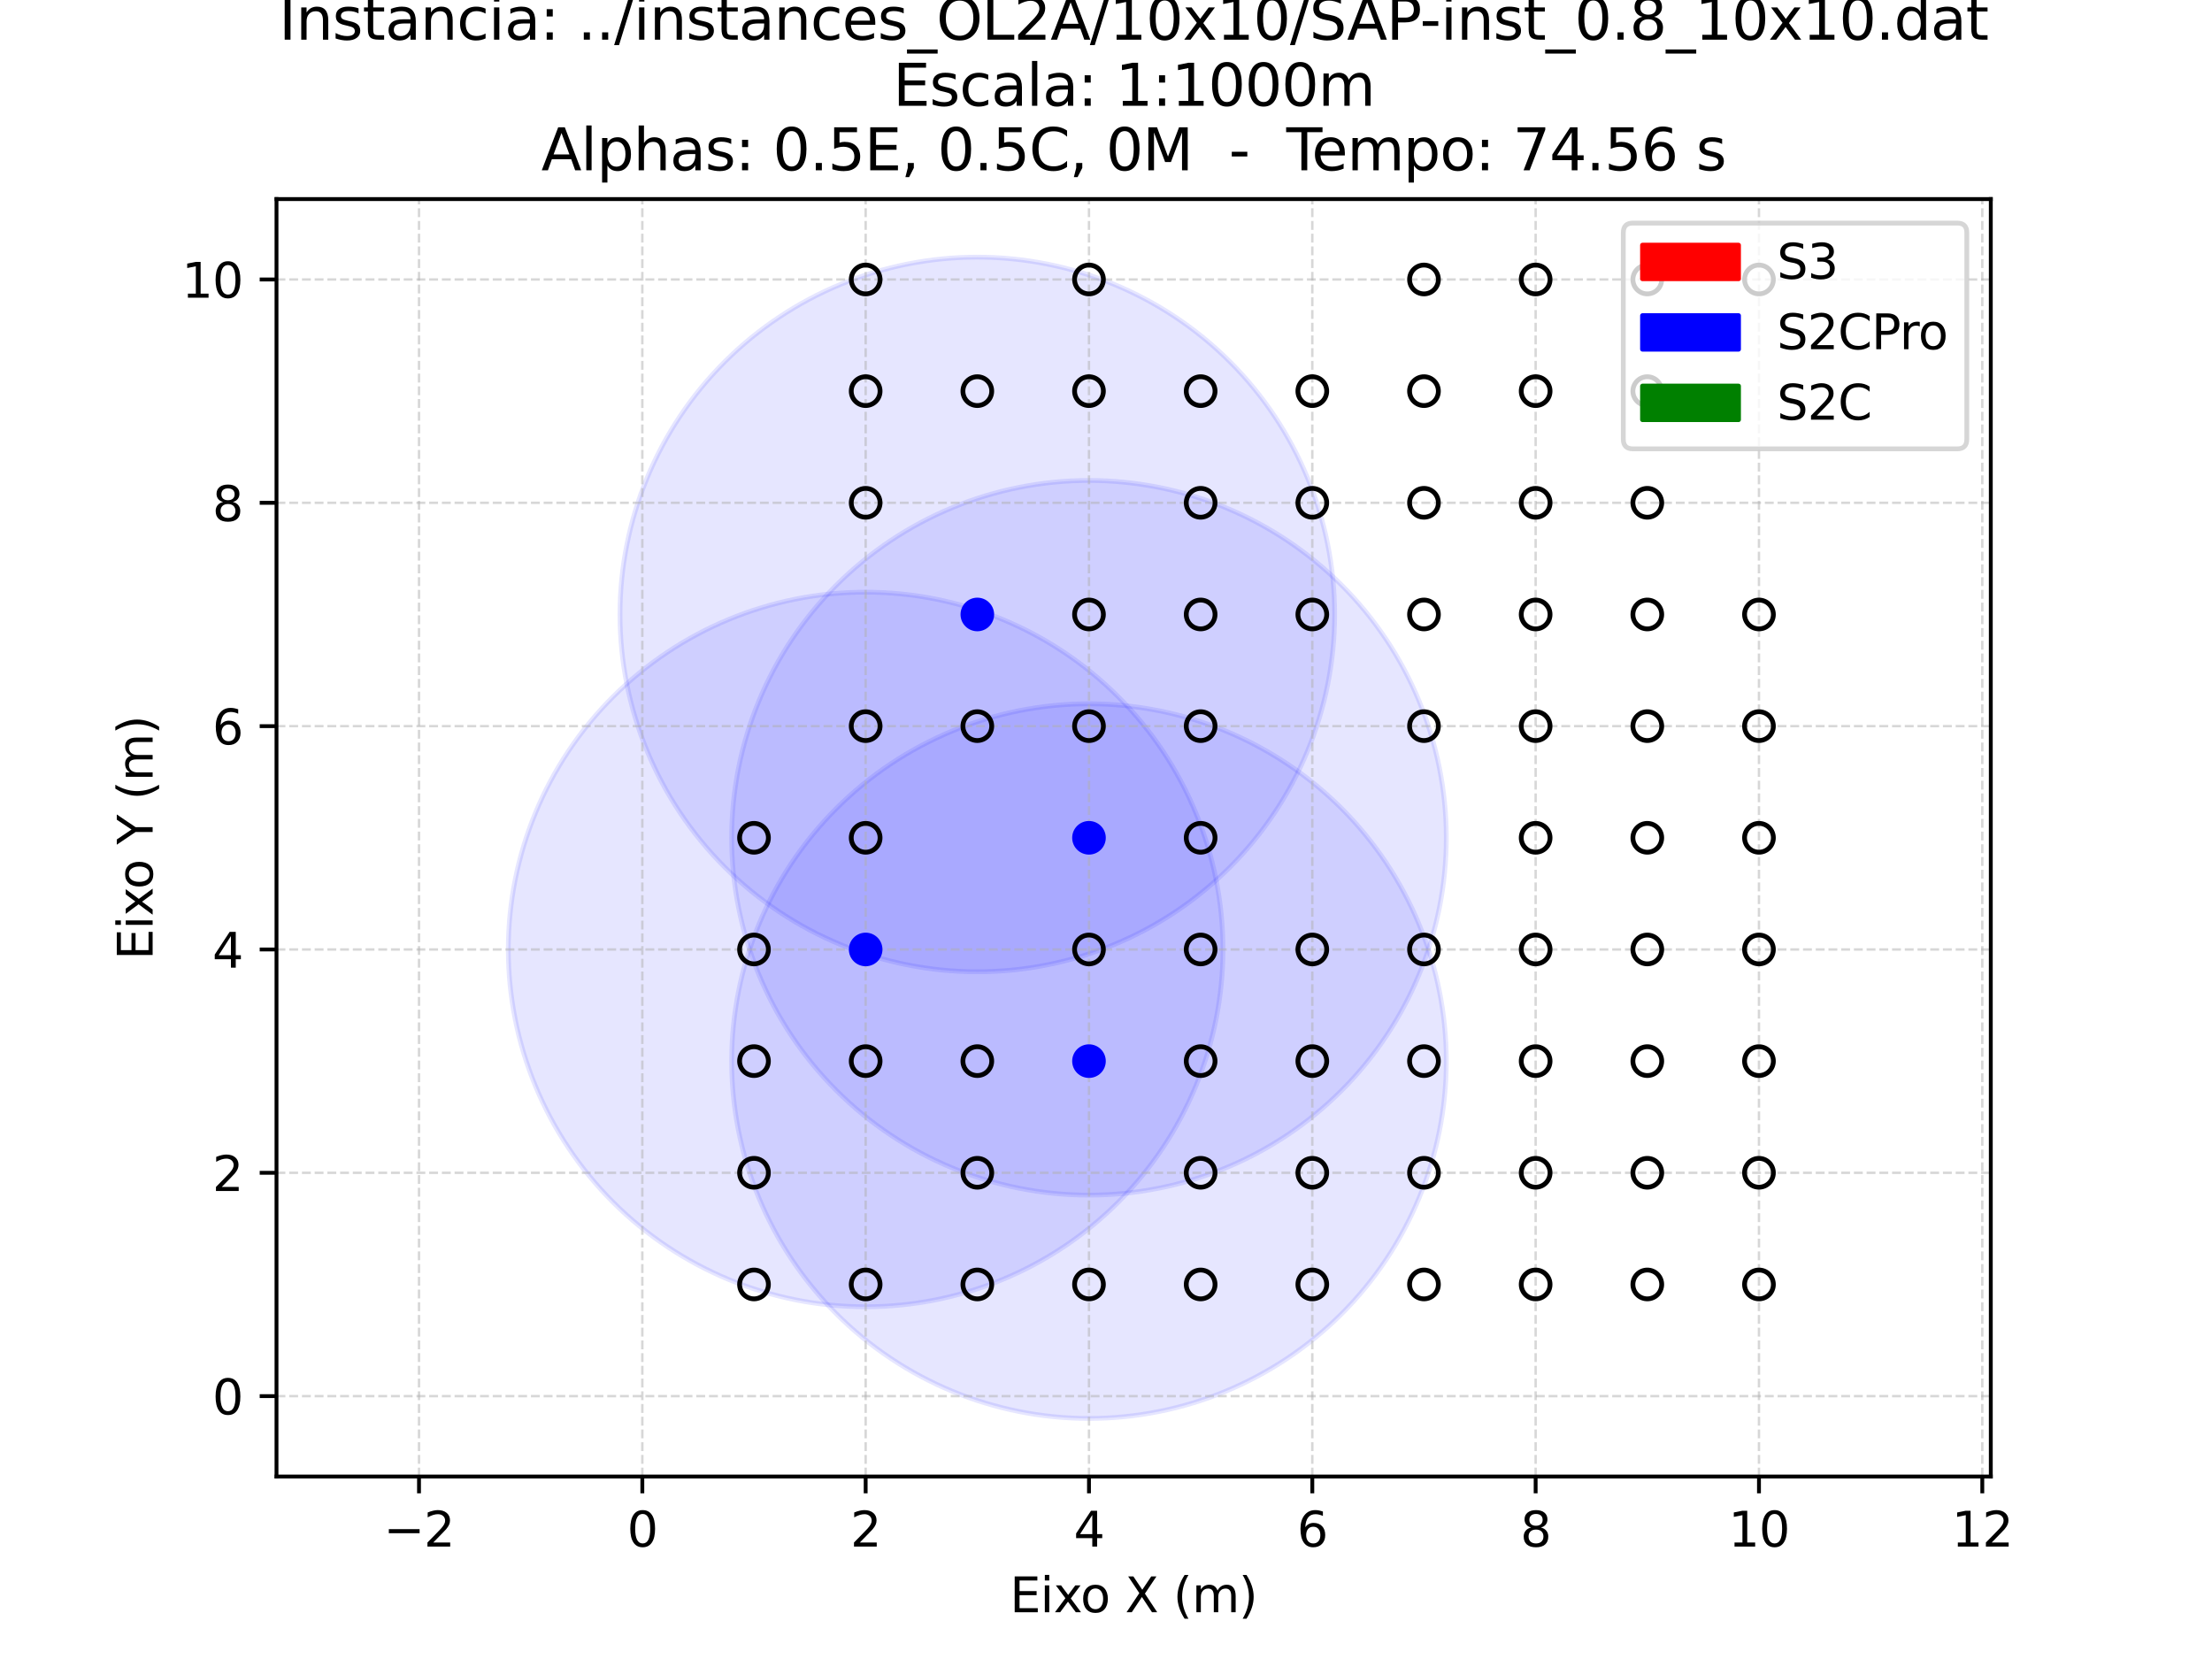 <?xml version="1.0" encoding="utf-8" standalone="no"?>
<!DOCTYPE svg PUBLIC "-//W3C//DTD SVG 1.1//EN"
  "http://www.w3.org/Graphics/SVG/1.1/DTD/svg11.dtd">
<svg xmlns:xlink="http://www.w3.org/1999/xlink" width="460.8pt" height="345.6pt" viewBox="0 0 460.8 345.6" xmlns="http://www.w3.org/2000/svg" version="1.1">
 <defs>
  <style type="text/css">*{stroke-linejoin: round; stroke-linecap: butt}</style>
 </defs>
 <g id="figure_1">
  <g id="patch_1">
   <path d="M 0 345.6 
L 460.8 345.6 
L 460.8 0 
L 0 0 
z
" style="fill: #ffffff"/>
  </g>
  <g id="axes_1">
   <g id="patch_2">
    <path d="M 57.6 307.584 
L 414.72 307.584 
L 414.72 41.472 
L 57.6 41.472 
z
" style="fill: #ffffff"/>
   </g>
   <g id="patch_3">
    <path d="M 180.332 272.226 
C 200.073 272.226 219.008 264.383 232.967 250.424 
C 246.926 236.465 254.769 217.53 254.769 197.79 
C 254.769 178.049 246.926 159.114 232.967 145.155 
C 219.008 131.196 200.073 123.353 180.332 123.353 
C 160.591 123.353 141.656 131.196 127.697 145.155 
C 113.739 159.114 105.895 178.049 105.895 197.79 
C 105.895 217.53 113.739 236.465 127.697 250.424 
C 141.656 264.383 160.591 272.226 180.332 272.226 
z
" clip-path="url(#pac3b911c10)" style="fill: #0000ff; opacity: 0.1; stroke: #0000ff; stroke-linejoin: miter"/>
   </g>
   <g id="patch_4">
    <path d="M 203.594 202.442 
C 223.335 202.442 242.27 194.599 256.229 180.64 
C 270.188 166.681 278.031 147.746 278.031 128.005 
C 278.031 108.264 270.188 89.329 256.229 75.37 
C 242.27 61.411 223.335 53.568 203.594 53.568 
C 183.853 53.568 164.918 61.411 150.959 75.37 
C 137 89.329 129.157 108.264 129.157 128.005 
C 129.157 147.746 137 166.681 150.959 180.64 
C 164.918 194.599 183.853 202.442 203.594 202.442 
z
" clip-path="url(#pac3b911c10)" style="fill: #0000ff; opacity: 0.1; stroke: #0000ff; stroke-linejoin: miter"/>
   </g>
   <g id="patch_5">
    <path d="M 226.855 295.488 
C 246.596 295.488 265.531 287.645 279.49 273.686 
C 293.449 259.727 301.292 240.792 301.292 221.051 
C 301.292 201.31 293.449 182.375 279.49 168.416 
C 265.531 154.457 246.596 146.614 226.855 146.614 
C 207.114 146.614 188.179 154.457 174.221 168.416 
C 160.262 182.375 152.418 201.31 152.418 221.051 
C 152.418 240.792 160.262 259.727 174.221 273.686 
C 188.179 287.645 207.114 295.488 226.855 295.488 
z
" clip-path="url(#pac3b911c10)" style="fill: #0000ff; opacity: 0.1; stroke: #0000ff; stroke-linejoin: miter"/>
   </g>
   <g id="patch_6">
    <path d="M 226.855 248.965 
C 246.596 248.965 265.531 241.122 279.49 227.163 
C 293.449 213.204 301.292 194.269 301.292 174.528 
C 301.292 154.787 293.449 135.852 279.49 121.893 
C 265.531 107.934 246.596 100.091 226.855 100.091 
C 207.114 100.091 188.179 107.934 174.221 121.893 
C 160.262 135.852 152.418 154.787 152.418 174.528 
C 152.418 194.269 160.262 213.204 174.221 227.163 
C 188.179 241.122 207.114 248.965 226.855 248.965 
z
" clip-path="url(#pac3b911c10)" style="fill: #0000ff; opacity: 0.1; stroke: #0000ff; stroke-linejoin: miter"/>
   </g>
   <g id="matplotlib.axis_1">
    <g id="xtick_1">
     <g id="line2d_1">
      <path d="M 87.286 307.584 
L 87.286 41.472 
" clip-path="url(#pac3b911c10)" style="fill: none; stroke-dasharray: 1.85,0.8; stroke-dashoffset: 0; stroke: #b0b0b0; stroke-opacity: 0.5; stroke-width: 0.5"/>
     </g>
     <g id="line2d_2">
      <defs>
       <path id="mfe8d4bd93b" d="M 0 0 
L 0 3.5 
" style="stroke: #000000; stroke-width: 0.8"/>
      </defs>
      <g>
       <use xlink:href="#mfe8d4bd93b" x="87.286" y="307.584" style="stroke: #000000; stroke-width: 0.8"/>
      </g>
     </g>
     <g id="text_1">
      <!-- −2 -->
      <g transform="translate(79.915 322.182)scale(0.1 -0.1)">
       <defs>
        <path id="DejaVuSans-2212" d="M 678 2272 
L 4684 2272 
L 4684 1741 
L 678 1741 
L 678 2272 
z
" transform="scale(0.016)"/>
        <path id="DejaVuSans-32" d="M 1228 531 
L 3431 531 
L 3431 0 
L 469 0 
L 469 531 
Q 828 903 1448 1529 
Q 2069 2156 2228 2338 
Q 2531 2678 2651 2914 
Q 2772 3150 2772 3378 
Q 2772 3750 2511 3984 
Q 2250 4219 1831 4219 
Q 1534 4219 1204 4116 
Q 875 4013 500 3803 
L 500 4441 
Q 881 4594 1212 4672 
Q 1544 4750 1819 4750 
Q 2544 4750 2975 4387 
Q 3406 4025 3406 3419 
Q 3406 3131 3298 2873 
Q 3191 2616 2906 2266 
Q 2828 2175 2409 1742 
Q 1991 1309 1228 531 
z
" transform="scale(0.016)"/>
       </defs>
       <use xlink:href="#DejaVuSans-2212"/>
       <use xlink:href="#DejaVuSans-32" x="83.789"/>
      </g>
     </g>
    </g>
    <g id="xtick_2">
     <g id="line2d_3">
      <path d="M 133.809 307.584 
L 133.809 41.472 
" clip-path="url(#pac3b911c10)" style="fill: none; stroke-dasharray: 1.85,0.8; stroke-dashoffset: 0; stroke: #b0b0b0; stroke-opacity: 0.5; stroke-width: 0.5"/>
     </g>
     <g id="line2d_4">
      <g>
       <use xlink:href="#mfe8d4bd93b" x="133.809" y="307.584" style="stroke: #000000; stroke-width: 0.8"/>
      </g>
     </g>
     <g id="text_2">
      <!-- 0 -->
      <g transform="translate(130.628 322.182)scale(0.1 -0.1)">
       <defs>
        <path id="DejaVuSans-30" d="M 2034 4250 
Q 1547 4250 1301 3770 
Q 1056 3291 1056 2328 
Q 1056 1369 1301 889 
Q 1547 409 2034 409 
Q 2525 409 2770 889 
Q 3016 1369 3016 2328 
Q 3016 3291 2770 3770 
Q 2525 4250 2034 4250 
z
M 2034 4750 
Q 2819 4750 3233 4129 
Q 3647 3509 3647 2328 
Q 3647 1150 3233 529 
Q 2819 -91 2034 -91 
Q 1250 -91 836 529 
Q 422 1150 422 2328 
Q 422 3509 836 4129 
Q 1250 4750 2034 4750 
z
" transform="scale(0.016)"/>
       </defs>
       <use xlink:href="#DejaVuSans-30"/>
      </g>
     </g>
    </g>
    <g id="xtick_3">
     <g id="line2d_5">
      <path d="M 180.332 307.584 
L 180.332 41.472 
" clip-path="url(#pac3b911c10)" style="fill: none; stroke-dasharray: 1.85,0.8; stroke-dashoffset: 0; stroke: #b0b0b0; stroke-opacity: 0.5; stroke-width: 0.5"/>
     </g>
     <g id="line2d_6">
      <g>
       <use xlink:href="#mfe8d4bd93b" x="180.332" y="307.584" style="stroke: #000000; stroke-width: 0.8"/>
      </g>
     </g>
     <g id="text_3">
      <!-- 2 -->
      <g transform="translate(177.151 322.182)scale(0.1 -0.1)">
       <use xlink:href="#DejaVuSans-32"/>
      </g>
     </g>
    </g>
    <g id="xtick_4">
     <g id="line2d_7">
      <path d="M 226.855 307.584 
L 226.855 41.472 
" clip-path="url(#pac3b911c10)" style="fill: none; stroke-dasharray: 1.85,0.8; stroke-dashoffset: 0; stroke: #b0b0b0; stroke-opacity: 0.5; stroke-width: 0.5"/>
     </g>
     <g id="line2d_8">
      <g>
       <use xlink:href="#mfe8d4bd93b" x="226.855" y="307.584" style="stroke: #000000; stroke-width: 0.8"/>
      </g>
     </g>
     <g id="text_4">
      <!-- 4 -->
      <g transform="translate(223.674 322.182)scale(0.1 -0.1)">
       <defs>
        <path id="DejaVuSans-34" d="M 2419 4116 
L 825 1625 
L 2419 1625 
L 2419 4116 
z
M 2253 4666 
L 3047 4666 
L 3047 1625 
L 3713 1625 
L 3713 1100 
L 3047 1100 
L 3047 0 
L 2419 0 
L 2419 1100 
L 313 1100 
L 313 1709 
L 2253 4666 
z
" transform="scale(0.016)"/>
       </defs>
       <use xlink:href="#DejaVuSans-34"/>
      </g>
     </g>
    </g>
    <g id="xtick_5">
     <g id="line2d_9">
      <path d="M 273.378 307.584 
L 273.378 41.472 
" clip-path="url(#pac3b911c10)" style="fill: none; stroke-dasharray: 1.85,0.8; stroke-dashoffset: 0; stroke: #b0b0b0; stroke-opacity: 0.5; stroke-width: 0.5"/>
     </g>
     <g id="line2d_10">
      <g>
       <use xlink:href="#mfe8d4bd93b" x="273.378" y="307.584" style="stroke: #000000; stroke-width: 0.8"/>
      </g>
     </g>
     <g id="text_5">
      <!-- 6 -->
      <g transform="translate(270.197 322.182)scale(0.1 -0.1)">
       <defs>
        <path id="DejaVuSans-36" d="M 2113 2584 
Q 1688 2584 1439 2293 
Q 1191 2003 1191 1497 
Q 1191 994 1439 701 
Q 1688 409 2113 409 
Q 2538 409 2786 701 
Q 3034 994 3034 1497 
Q 3034 2003 2786 2293 
Q 2538 2584 2113 2584 
z
M 3366 4563 
L 3366 3988 
Q 3128 4100 2886 4159 
Q 2644 4219 2406 4219 
Q 1781 4219 1451 3797 
Q 1122 3375 1075 2522 
Q 1259 2794 1537 2939 
Q 1816 3084 2150 3084 
Q 2853 3084 3261 2657 
Q 3669 2231 3669 1497 
Q 3669 778 3244 343 
Q 2819 -91 2113 -91 
Q 1303 -91 875 529 
Q 447 1150 447 2328 
Q 447 3434 972 4092 
Q 1497 4750 2381 4750 
Q 2619 4750 2861 4703 
Q 3103 4656 3366 4563 
z
" transform="scale(0.016)"/>
       </defs>
       <use xlink:href="#DejaVuSans-36"/>
      </g>
     </g>
    </g>
    <g id="xtick_6">
     <g id="line2d_11">
      <path d="M 319.902 307.584 
L 319.902 41.472 
" clip-path="url(#pac3b911c10)" style="fill: none; stroke-dasharray: 1.85,0.8; stroke-dashoffset: 0; stroke: #b0b0b0; stroke-opacity: 0.5; stroke-width: 0.5"/>
     </g>
     <g id="line2d_12">
      <g>
       <use xlink:href="#mfe8d4bd93b" x="319.902" y="307.584" style="stroke: #000000; stroke-width: 0.8"/>
      </g>
     </g>
     <g id="text_6">
      <!-- 8 -->
      <g transform="translate(316.72 322.182)scale(0.1 -0.1)">
       <defs>
        <path id="DejaVuSans-38" d="M 2034 2216 
Q 1584 2216 1326 1975 
Q 1069 1734 1069 1313 
Q 1069 891 1326 650 
Q 1584 409 2034 409 
Q 2484 409 2743 651 
Q 3003 894 3003 1313 
Q 3003 1734 2745 1975 
Q 2488 2216 2034 2216 
z
M 1403 2484 
Q 997 2584 770 2862 
Q 544 3141 544 3541 
Q 544 4100 942 4425 
Q 1341 4750 2034 4750 
Q 2731 4750 3128 4425 
Q 3525 4100 3525 3541 
Q 3525 3141 3298 2862 
Q 3072 2584 2669 2484 
Q 3125 2378 3379 2068 
Q 3634 1759 3634 1313 
Q 3634 634 3220 271 
Q 2806 -91 2034 -91 
Q 1263 -91 848 271 
Q 434 634 434 1313 
Q 434 1759 690 2068 
Q 947 2378 1403 2484 
z
M 1172 3481 
Q 1172 3119 1398 2916 
Q 1625 2713 2034 2713 
Q 2441 2713 2670 2916 
Q 2900 3119 2900 3481 
Q 2900 3844 2670 4047 
Q 2441 4250 2034 4250 
Q 1625 4250 1398 4047 
Q 1172 3844 1172 3481 
z
" transform="scale(0.016)"/>
       </defs>
       <use xlink:href="#DejaVuSans-38"/>
      </g>
     </g>
    </g>
    <g id="xtick_7">
     <g id="line2d_13">
      <path d="M 366.425 307.584 
L 366.425 41.472 
" clip-path="url(#pac3b911c10)" style="fill: none; stroke-dasharray: 1.85,0.8; stroke-dashoffset: 0; stroke: #b0b0b0; stroke-opacity: 0.5; stroke-width: 0.5"/>
     </g>
     <g id="line2d_14">
      <g>
       <use xlink:href="#mfe8d4bd93b" x="366.425" y="307.584" style="stroke: #000000; stroke-width: 0.8"/>
      </g>
     </g>
     <g id="text_7">
      <!-- 10 -->
      <g transform="translate(360.062 322.182)scale(0.1 -0.1)">
       <defs>
        <path id="DejaVuSans-31" d="M 794 531 
L 1825 531 
L 1825 4091 
L 703 3866 
L 703 4441 
L 1819 4666 
L 2450 4666 
L 2450 531 
L 3481 531 
L 3481 0 
L 794 0 
L 794 531 
z
" transform="scale(0.016)"/>
       </defs>
       <use xlink:href="#DejaVuSans-31"/>
       <use xlink:href="#DejaVuSans-30" x="63.623"/>
      </g>
     </g>
    </g>
    <g id="xtick_8">
     <g id="line2d_15">
      <path d="M 412.948 307.584 
L 412.948 41.472 
" clip-path="url(#pac3b911c10)" style="fill: none; stroke-dasharray: 1.85,0.8; stroke-dashoffset: 0; stroke: #b0b0b0; stroke-opacity: 0.5; stroke-width: 0.5"/>
     </g>
     <g id="line2d_16">
      <g>
       <use xlink:href="#mfe8d4bd93b" x="412.948" y="307.584" style="stroke: #000000; stroke-width: 0.8"/>
      </g>
     </g>
     <g id="text_8">
      <!-- 12 -->
      <g transform="translate(406.585 322.182)scale(0.1 -0.1)">
       <use xlink:href="#DejaVuSans-31"/>
       <use xlink:href="#DejaVuSans-32" x="63.623"/>
      </g>
     </g>
    </g>
    <g id="text_9">
     <!-- Eixo X (m) -->
     <g transform="translate(210.374 335.861)scale(0.1 -0.1)">
      <defs>
       <path id="DejaVuSans-45" d="M 628 4666 
L 3578 4666 
L 3578 4134 
L 1259 4134 
L 1259 2753 
L 3481 2753 
L 3481 2222 
L 1259 2222 
L 1259 531 
L 3634 531 
L 3634 0 
L 628 0 
L 628 4666 
z
" transform="scale(0.016)"/>
       <path id="DejaVuSans-69" d="M 603 3500 
L 1178 3500 
L 1178 0 
L 603 0 
L 603 3500 
z
M 603 4863 
L 1178 4863 
L 1178 4134 
L 603 4134 
L 603 4863 
z
" transform="scale(0.016)"/>
       <path id="DejaVuSans-78" d="M 3513 3500 
L 2247 1797 
L 3578 0 
L 2900 0 
L 1881 1375 
L 863 0 
L 184 0 
L 1544 1831 
L 300 3500 
L 978 3500 
L 1906 2253 
L 2834 3500 
L 3513 3500 
z
" transform="scale(0.016)"/>
       <path id="DejaVuSans-6f" d="M 1959 3097 
Q 1497 3097 1228 2736 
Q 959 2375 959 1747 
Q 959 1119 1226 758 
Q 1494 397 1959 397 
Q 2419 397 2687 759 
Q 2956 1122 2956 1747 
Q 2956 2369 2687 2733 
Q 2419 3097 1959 3097 
z
M 1959 3584 
Q 2709 3584 3137 3096 
Q 3566 2609 3566 1747 
Q 3566 888 3137 398 
Q 2709 -91 1959 -91 
Q 1206 -91 779 398 
Q 353 888 353 1747 
Q 353 2609 779 3096 
Q 1206 3584 1959 3584 
z
" transform="scale(0.016)"/>
       <path id="DejaVuSans-20" transform="scale(0.016)"/>
       <path id="DejaVuSans-58" d="M 403 4666 
L 1081 4666 
L 2241 2931 
L 3406 4666 
L 4084 4666 
L 2584 2425 
L 4184 0 
L 3506 0 
L 2194 1984 
L 872 0 
L 191 0 
L 1856 2491 
L 403 4666 
z
" transform="scale(0.016)"/>
       <path id="DejaVuSans-28" d="M 1984 4856 
Q 1566 4138 1362 3434 
Q 1159 2731 1159 2009 
Q 1159 1288 1364 580 
Q 1569 -128 1984 -844 
L 1484 -844 
Q 1016 -109 783 600 
Q 550 1309 550 2009 
Q 550 2706 781 3412 
Q 1013 4119 1484 4856 
L 1984 4856 
z
" transform="scale(0.016)"/>
       <path id="DejaVuSans-6d" d="M 3328 2828 
Q 3544 3216 3844 3400 
Q 4144 3584 4550 3584 
Q 5097 3584 5394 3201 
Q 5691 2819 5691 2113 
L 5691 0 
L 5113 0 
L 5113 2094 
Q 5113 2597 4934 2840 
Q 4756 3084 4391 3084 
Q 3944 3084 3684 2787 
Q 3425 2491 3425 1978 
L 3425 0 
L 2847 0 
L 2847 2094 
Q 2847 2600 2669 2842 
Q 2491 3084 2119 3084 
Q 1678 3084 1418 2786 
Q 1159 2488 1159 1978 
L 1159 0 
L 581 0 
L 581 3500 
L 1159 3500 
L 1159 2956 
Q 1356 3278 1631 3431 
Q 1906 3584 2284 3584 
Q 2666 3584 2933 3390 
Q 3200 3197 3328 2828 
z
" transform="scale(0.016)"/>
       <path id="DejaVuSans-29" d="M 513 4856 
L 1013 4856 
Q 1481 4119 1714 3412 
Q 1947 2706 1947 2009 
Q 1947 1309 1714 600 
Q 1481 -109 1013 -844 
L 513 -844 
Q 928 -128 1133 580 
Q 1338 1288 1338 2009 
Q 1338 2731 1133 3434 
Q 928 4138 513 4856 
z
" transform="scale(0.016)"/>
      </defs>
      <use xlink:href="#DejaVuSans-45"/>
      <use xlink:href="#DejaVuSans-69" x="63.184"/>
      <use xlink:href="#DejaVuSans-78" x="90.967"/>
      <use xlink:href="#DejaVuSans-6f" x="147.021"/>
      <use xlink:href="#DejaVuSans-20" x="208.203"/>
      <use xlink:href="#DejaVuSans-58" x="239.99"/>
      <use xlink:href="#DejaVuSans-20" x="308.496"/>
      <use xlink:href="#DejaVuSans-28" x="340.283"/>
      <use xlink:href="#DejaVuSans-6d" x="379.297"/>
      <use xlink:href="#DejaVuSans-29" x="476.709"/>
     </g>
    </g>
   </g>
   <g id="matplotlib.axis_2">
    <g id="ytick_1">
     <g id="line2d_17">
      <path d="M 57.6 290.836 
L 414.72 290.836 
" clip-path="url(#pac3b911c10)" style="fill: none; stroke-dasharray: 1.85,0.8; stroke-dashoffset: 0; stroke: #b0b0b0; stroke-opacity: 0.5; stroke-width: 0.5"/>
     </g>
     <g id="line2d_18">
      <defs>
       <path id="ma77b7f11f6" d="M 0 0 
L -3.5 0 
" style="stroke: #000000; stroke-width: 0.8"/>
      </defs>
      <g>
       <use xlink:href="#ma77b7f11f6" x="57.6" y="290.836" style="stroke: #000000; stroke-width: 0.8"/>
      </g>
     </g>
     <g id="text_10">
      <!-- 0 -->
      <g transform="translate(44.237 294.635)scale(0.1 -0.1)">
       <use xlink:href="#DejaVuSans-30"/>
      </g>
     </g>
    </g>
    <g id="ytick_2">
     <g id="line2d_19">
      <path d="M 57.6 244.313 
L 414.72 244.313 
" clip-path="url(#pac3b911c10)" style="fill: none; stroke-dasharray: 1.85,0.8; stroke-dashoffset: 0; stroke: #b0b0b0; stroke-opacity: 0.5; stroke-width: 0.5"/>
     </g>
     <g id="line2d_20">
      <g>
       <use xlink:href="#ma77b7f11f6" x="57.6" y="244.313" style="stroke: #000000; stroke-width: 0.8"/>
      </g>
     </g>
     <g id="text_11">
      <!-- 2 -->
      <g transform="translate(44.237 248.112)scale(0.1 -0.1)">
       <use xlink:href="#DejaVuSans-32"/>
      </g>
     </g>
    </g>
    <g id="ytick_3">
     <g id="line2d_21">
      <path d="M 57.6 197.79 
L 414.72 197.79 
" clip-path="url(#pac3b911c10)" style="fill: none; stroke-dasharray: 1.85,0.8; stroke-dashoffset: 0; stroke: #b0b0b0; stroke-opacity: 0.5; stroke-width: 0.5"/>
     </g>
     <g id="line2d_22">
      <g>
       <use xlink:href="#ma77b7f11f6" x="57.6" y="197.79" style="stroke: #000000; stroke-width: 0.8"/>
      </g>
     </g>
     <g id="text_12">
      <!-- 4 -->
      <g transform="translate(44.237 201.589)scale(0.1 -0.1)">
       <use xlink:href="#DejaVuSans-34"/>
      </g>
     </g>
    </g>
    <g id="ytick_4">
     <g id="line2d_23">
      <path d="M 57.6 151.266 
L 414.72 151.266 
" clip-path="url(#pac3b911c10)" style="fill: none; stroke-dasharray: 1.85,0.8; stroke-dashoffset: 0; stroke: #b0b0b0; stroke-opacity: 0.5; stroke-width: 0.5"/>
     </g>
     <g id="line2d_24">
      <g>
       <use xlink:href="#ma77b7f11f6" x="57.6" y="151.266" style="stroke: #000000; stroke-width: 0.8"/>
      </g>
     </g>
     <g id="text_13">
      <!-- 6 -->
      <g transform="translate(44.237 155.066)scale(0.1 -0.1)">
       <use xlink:href="#DejaVuSans-36"/>
      </g>
     </g>
    </g>
    <g id="ytick_5">
     <g id="line2d_25">
      <path d="M 57.6 104.743 
L 414.72 104.743 
" clip-path="url(#pac3b911c10)" style="fill: none; stroke-dasharray: 1.85,0.8; stroke-dashoffset: 0; stroke: #b0b0b0; stroke-opacity: 0.5; stroke-width: 0.5"/>
     </g>
     <g id="line2d_26">
      <g>
       <use xlink:href="#ma77b7f11f6" x="57.6" y="104.743" style="stroke: #000000; stroke-width: 0.8"/>
      </g>
     </g>
     <g id="text_14">
      <!-- 8 -->
      <g transform="translate(44.237 108.543)scale(0.1 -0.1)">
       <use xlink:href="#DejaVuSans-38"/>
      </g>
     </g>
    </g>
    <g id="ytick_6">
     <g id="line2d_27">
      <path d="M 57.6 58.22 
L 414.72 58.22 
" clip-path="url(#pac3b911c10)" style="fill: none; stroke-dasharray: 1.85,0.8; stroke-dashoffset: 0; stroke: #b0b0b0; stroke-opacity: 0.5; stroke-width: 0.5"/>
     </g>
     <g id="line2d_28">
      <g>
       <use xlink:href="#ma77b7f11f6" x="57.6" y="58.22" style="stroke: #000000; stroke-width: 0.8"/>
      </g>
     </g>
     <g id="text_15">
      <!-- 10 -->
      <g transform="translate(37.875 62.02)scale(0.1 -0.1)">
       <use xlink:href="#DejaVuSans-31"/>
       <use xlink:href="#DejaVuSans-30" x="63.623"/>
      </g>
     </g>
    </g>
    <g id="text_16">
     <!-- Eixo Y (m) -->
     <g transform="translate(31.795 199.943)rotate(-90)scale(0.1 -0.1)">
      <defs>
       <path id="DejaVuSans-59" d="M -13 4666 
L 666 4666 
L 1959 2747 
L 3244 4666 
L 3922 4666 
L 2272 2222 
L 2272 0 
L 1638 0 
L 1638 2222 
L -13 4666 
z
" transform="scale(0.016)"/>
      </defs>
      <use xlink:href="#DejaVuSans-45"/>
      <use xlink:href="#DejaVuSans-69" x="63.184"/>
      <use xlink:href="#DejaVuSans-78" x="90.967"/>
      <use xlink:href="#DejaVuSans-6f" x="147.021"/>
      <use xlink:href="#DejaVuSans-20" x="208.203"/>
      <use xlink:href="#DejaVuSans-59" x="239.99"/>
      <use xlink:href="#DejaVuSans-20" x="301.074"/>
      <use xlink:href="#DejaVuSans-28" x="332.861"/>
      <use xlink:href="#DejaVuSans-6d" x="371.875"/>
      <use xlink:href="#DejaVuSans-29" x="469.287"/>
     </g>
    </g>
   </g>
   <g id="line2d_29">
    <defs>
     <path id="mc9b3f1d501" d="M 0 3 
C 0.796 3 1.559 2.684 2.121 2.121 
C 2.684 1.559 3 0.796 3 0 
C 3 -0.796 2.684 -1.559 2.121 -2.121 
C 1.559 -2.684 0.796 -3 0 -3 
C -0.796 -3 -1.559 -2.684 -2.121 -2.121 
C -2.684 -1.559 -3 -0.796 -3 0 
C -3 0.796 -2.684 1.559 -2.121 2.121 
C -1.559 2.684 -0.796 3 0 3 
z
" style="stroke: #000000"/>
    </defs>
    <g clip-path="url(#pac3b911c10)">
     <use xlink:href="#mc9b3f1d501" x="157.071" y="267.574" style="fill-opacity: 0; stroke: #000000"/>
    </g>
   </g>
   <g id="line2d_30">
    <g clip-path="url(#pac3b911c10)">
     <use xlink:href="#mc9b3f1d501" x="157.071" y="244.313" style="fill-opacity: 0; stroke: #000000"/>
    </g>
   </g>
   <g id="line2d_31">
    <g clip-path="url(#pac3b911c10)">
     <use xlink:href="#mc9b3f1d501" x="157.071" y="221.051" style="fill-opacity: 0; stroke: #000000"/>
    </g>
   </g>
   <g id="line2d_32">
    <g clip-path="url(#pac3b911c10)">
     <use xlink:href="#mc9b3f1d501" x="157.071" y="197.79" style="fill-opacity: 0; stroke: #000000"/>
    </g>
   </g>
   <g id="line2d_33">
    <g clip-path="url(#pac3b911c10)">
     <use xlink:href="#mc9b3f1d501" x="157.071" y="174.528" style="fill-opacity: 0; stroke: #000000"/>
    </g>
   </g>
   <g id="line2d_34">
    <g clip-path="url(#pac3b911c10)">
     <use xlink:href="#mc9b3f1d501" x="180.332" y="267.574" style="fill-opacity: 0; stroke: #000000"/>
    </g>
   </g>
   <g id="line2d_35">
    <g clip-path="url(#pac3b911c10)">
     <use xlink:href="#mc9b3f1d501" x="180.332" y="221.051" style="fill-opacity: 0; stroke: #000000"/>
    </g>
   </g>
   <g id="line2d_36">
    <defs>
     <path id="maf97f83eae" d="M 0 3 
C 0.796 3 1.559 2.684 2.121 2.121 
C 2.684 1.559 3 0.796 3 0 
C 3 -0.796 2.684 -1.559 2.121 -2.121 
C 1.559 -2.684 0.796 -3 0 -3 
C -0.796 -3 -1.559 -2.684 -2.121 -2.121 
C -2.684 -1.559 -3 -0.796 -3 0 
C -3 0.796 -2.684 1.559 -2.121 2.121 
C -1.559 2.684 -0.796 3 0 3 
z
" style="stroke: #0000ff"/>
    </defs>
    <g clip-path="url(#pac3b911c10)">
     <use xlink:href="#maf97f83eae" x="180.332" y="197.79" style="fill: #0000ff; stroke: #0000ff"/>
    </g>
   </g>
   <g id="line2d_37">
    <g clip-path="url(#pac3b911c10)">
     <use xlink:href="#mc9b3f1d501" x="180.332" y="174.528" style="fill-opacity: 0; stroke: #000000"/>
    </g>
   </g>
   <g id="line2d_38">
    <g clip-path="url(#pac3b911c10)">
     <use xlink:href="#mc9b3f1d501" x="180.332" y="151.266" style="fill-opacity: 0; stroke: #000000"/>
    </g>
   </g>
   <g id="line2d_39">
    <g clip-path="url(#pac3b911c10)">
     <use xlink:href="#mc9b3f1d501" x="180.332" y="104.743" style="fill-opacity: 0; stroke: #000000"/>
    </g>
   </g>
   <g id="line2d_40">
    <g clip-path="url(#pac3b911c10)">
     <use xlink:href="#mc9b3f1d501" x="180.332" y="81.482" style="fill-opacity: 0; stroke: #000000"/>
    </g>
   </g>
   <g id="line2d_41">
    <g clip-path="url(#pac3b911c10)">
     <use xlink:href="#mc9b3f1d501" x="180.332" y="58.22" style="fill-opacity: 0; stroke: #000000"/>
    </g>
   </g>
   <g id="line2d_42">
    <g clip-path="url(#pac3b911c10)">
     <use xlink:href="#mc9b3f1d501" x="203.594" y="267.574" style="fill-opacity: 0; stroke: #000000"/>
    </g>
   </g>
   <g id="line2d_43">
    <g clip-path="url(#pac3b911c10)">
     <use xlink:href="#mc9b3f1d501" x="203.594" y="244.313" style="fill-opacity: 0; stroke: #000000"/>
    </g>
   </g>
   <g id="line2d_44">
    <g clip-path="url(#pac3b911c10)">
     <use xlink:href="#mc9b3f1d501" x="203.594" y="221.051" style="fill-opacity: 0; stroke: #000000"/>
    </g>
   </g>
   <g id="line2d_45">
    <g clip-path="url(#pac3b911c10)">
     <use xlink:href="#mc9b3f1d501" x="203.594" y="151.266" style="fill-opacity: 0; stroke: #000000"/>
    </g>
   </g>
   <g id="line2d_46">
    <g clip-path="url(#pac3b911c10)">
     <use xlink:href="#maf97f83eae" x="203.594" y="128.005" style="fill: #0000ff; stroke: #0000ff"/>
    </g>
   </g>
   <g id="line2d_47">
    <g clip-path="url(#pac3b911c10)">
     <use xlink:href="#mc9b3f1d501" x="203.594" y="81.482" style="fill-opacity: 0; stroke: #000000"/>
    </g>
   </g>
   <g id="line2d_48">
    <g clip-path="url(#pac3b911c10)">
     <use xlink:href="#mc9b3f1d501" x="226.855" y="267.574" style="fill-opacity: 0; stroke: #000000"/>
    </g>
   </g>
   <g id="line2d_49">
    <g clip-path="url(#pac3b911c10)">
     <use xlink:href="#maf97f83eae" x="226.855" y="221.051" style="fill: #0000ff; stroke: #0000ff"/>
    </g>
   </g>
   <g id="line2d_50">
    <g clip-path="url(#pac3b911c10)">
     <use xlink:href="#mc9b3f1d501" x="226.855" y="197.79" style="fill-opacity: 0; stroke: #000000"/>
    </g>
   </g>
   <g id="line2d_51">
    <g clip-path="url(#pac3b911c10)">
     <use xlink:href="#maf97f83eae" x="226.855" y="174.528" style="fill: #0000ff; stroke: #0000ff"/>
    </g>
   </g>
   <g id="line2d_52">
    <g clip-path="url(#pac3b911c10)">
     <use xlink:href="#mc9b3f1d501" x="226.855" y="151.266" style="fill-opacity: 0; stroke: #000000"/>
    </g>
   </g>
   <g id="line2d_53">
    <g clip-path="url(#pac3b911c10)">
     <use xlink:href="#mc9b3f1d501" x="226.855" y="128.005" style="fill-opacity: 0; stroke: #000000"/>
    </g>
   </g>
   <g id="line2d_54">
    <g clip-path="url(#pac3b911c10)">
     <use xlink:href="#mc9b3f1d501" x="226.855" y="81.482" style="fill-opacity: 0; stroke: #000000"/>
    </g>
   </g>
   <g id="line2d_55">
    <g clip-path="url(#pac3b911c10)">
     <use xlink:href="#mc9b3f1d501" x="226.855" y="58.22" style="fill-opacity: 0; stroke: #000000"/>
    </g>
   </g>
   <g id="line2d_56">
    <g clip-path="url(#pac3b911c10)">
     <use xlink:href="#mc9b3f1d501" x="250.117" y="267.574" style="fill-opacity: 0; stroke: #000000"/>
    </g>
   </g>
   <g id="line2d_57">
    <g clip-path="url(#pac3b911c10)">
     <use xlink:href="#mc9b3f1d501" x="250.117" y="244.313" style="fill-opacity: 0; stroke: #000000"/>
    </g>
   </g>
   <g id="line2d_58">
    <g clip-path="url(#pac3b911c10)">
     <use xlink:href="#mc9b3f1d501" x="250.117" y="221.051" style="fill-opacity: 0; stroke: #000000"/>
    </g>
   </g>
   <g id="line2d_59">
    <g clip-path="url(#pac3b911c10)">
     <use xlink:href="#mc9b3f1d501" x="250.117" y="197.79" style="fill-opacity: 0; stroke: #000000"/>
    </g>
   </g>
   <g id="line2d_60">
    <g clip-path="url(#pac3b911c10)">
     <use xlink:href="#mc9b3f1d501" x="250.117" y="174.528" style="fill-opacity: 0; stroke: #000000"/>
    </g>
   </g>
   <g id="line2d_61">
    <g clip-path="url(#pac3b911c10)">
     <use xlink:href="#mc9b3f1d501" x="250.117" y="151.266" style="fill-opacity: 0; stroke: #000000"/>
    </g>
   </g>
   <g id="line2d_62">
    <g clip-path="url(#pac3b911c10)">
     <use xlink:href="#mc9b3f1d501" x="250.117" y="128.005" style="fill-opacity: 0; stroke: #000000"/>
    </g>
   </g>
   <g id="line2d_63">
    <g clip-path="url(#pac3b911c10)">
     <use xlink:href="#mc9b3f1d501" x="250.117" y="104.743" style="fill-opacity: 0; stroke: #000000"/>
    </g>
   </g>
   <g id="line2d_64">
    <g clip-path="url(#pac3b911c10)">
     <use xlink:href="#mc9b3f1d501" x="250.117" y="81.482" style="fill-opacity: 0; stroke: #000000"/>
    </g>
   </g>
   <g id="line2d_65">
    <g clip-path="url(#pac3b911c10)">
     <use xlink:href="#mc9b3f1d501" x="273.378" y="267.574" style="fill-opacity: 0; stroke: #000000"/>
    </g>
   </g>
   <g id="line2d_66">
    <g clip-path="url(#pac3b911c10)">
     <use xlink:href="#mc9b3f1d501" x="273.378" y="244.313" style="fill-opacity: 0; stroke: #000000"/>
    </g>
   </g>
   <g id="line2d_67">
    <g clip-path="url(#pac3b911c10)">
     <use xlink:href="#mc9b3f1d501" x="273.378" y="221.051" style="fill-opacity: 0; stroke: #000000"/>
    </g>
   </g>
   <g id="line2d_68">
    <g clip-path="url(#pac3b911c10)">
     <use xlink:href="#mc9b3f1d501" x="273.378" y="197.79" style="fill-opacity: 0; stroke: #000000"/>
    </g>
   </g>
   <g id="line2d_69">
    <g clip-path="url(#pac3b911c10)">
     <use xlink:href="#mc9b3f1d501" x="273.378" y="128.005" style="fill-opacity: 0; stroke: #000000"/>
    </g>
   </g>
   <g id="line2d_70">
    <g clip-path="url(#pac3b911c10)">
     <use xlink:href="#mc9b3f1d501" x="273.378" y="104.743" style="fill-opacity: 0; stroke: #000000"/>
    </g>
   </g>
   <g id="line2d_71">
    <g clip-path="url(#pac3b911c10)">
     <use xlink:href="#mc9b3f1d501" x="273.378" y="81.482" style="fill-opacity: 0; stroke: #000000"/>
    </g>
   </g>
   <g id="line2d_72">
    <g clip-path="url(#pac3b911c10)">
     <use xlink:href="#mc9b3f1d501" x="296.64" y="267.574" style="fill-opacity: 0; stroke: #000000"/>
    </g>
   </g>
   <g id="line2d_73">
    <g clip-path="url(#pac3b911c10)">
     <use xlink:href="#mc9b3f1d501" x="296.64" y="244.313" style="fill-opacity: 0; stroke: #000000"/>
    </g>
   </g>
   <g id="line2d_74">
    <g clip-path="url(#pac3b911c10)">
     <use xlink:href="#mc9b3f1d501" x="296.64" y="221.051" style="fill-opacity: 0; stroke: #000000"/>
    </g>
   </g>
   <g id="line2d_75">
    <g clip-path="url(#pac3b911c10)">
     <use xlink:href="#mc9b3f1d501" x="296.64" y="197.79" style="fill-opacity: 0; stroke: #000000"/>
    </g>
   </g>
   <g id="line2d_76">
    <g clip-path="url(#pac3b911c10)">
     <use xlink:href="#mc9b3f1d501" x="296.64" y="151.266" style="fill-opacity: 0; stroke: #000000"/>
    </g>
   </g>
   <g id="line2d_77">
    <g clip-path="url(#pac3b911c10)">
     <use xlink:href="#mc9b3f1d501" x="296.64" y="128.005" style="fill-opacity: 0; stroke: #000000"/>
    </g>
   </g>
   <g id="line2d_78">
    <g clip-path="url(#pac3b911c10)">
     <use xlink:href="#mc9b3f1d501" x="296.64" y="104.743" style="fill-opacity: 0; stroke: #000000"/>
    </g>
   </g>
   <g id="line2d_79">
    <g clip-path="url(#pac3b911c10)">
     <use xlink:href="#mc9b3f1d501" x="296.64" y="81.482" style="fill-opacity: 0; stroke: #000000"/>
    </g>
   </g>
   <g id="line2d_80">
    <g clip-path="url(#pac3b911c10)">
     <use xlink:href="#mc9b3f1d501" x="296.64" y="58.22" style="fill-opacity: 0; stroke: #000000"/>
    </g>
   </g>
   <g id="line2d_81">
    <g clip-path="url(#pac3b911c10)">
     <use xlink:href="#mc9b3f1d501" x="319.902" y="267.574" style="fill-opacity: 0; stroke: #000000"/>
    </g>
   </g>
   <g id="line2d_82">
    <g clip-path="url(#pac3b911c10)">
     <use xlink:href="#mc9b3f1d501" x="319.902" y="244.313" style="fill-opacity: 0; stroke: #000000"/>
    </g>
   </g>
   <g id="line2d_83">
    <g clip-path="url(#pac3b911c10)">
     <use xlink:href="#mc9b3f1d501" x="319.902" y="221.051" style="fill-opacity: 0; stroke: #000000"/>
    </g>
   </g>
   <g id="line2d_84">
    <g clip-path="url(#pac3b911c10)">
     <use xlink:href="#mc9b3f1d501" x="319.902" y="197.79" style="fill-opacity: 0; stroke: #000000"/>
    </g>
   </g>
   <g id="line2d_85">
    <g clip-path="url(#pac3b911c10)">
     <use xlink:href="#mc9b3f1d501" x="319.902" y="174.528" style="fill-opacity: 0; stroke: #000000"/>
    </g>
   </g>
   <g id="line2d_86">
    <g clip-path="url(#pac3b911c10)">
     <use xlink:href="#mc9b3f1d501" x="319.902" y="151.266" style="fill-opacity: 0; stroke: #000000"/>
    </g>
   </g>
   <g id="line2d_87">
    <g clip-path="url(#pac3b911c10)">
     <use xlink:href="#mc9b3f1d501" x="319.902" y="128.005" style="fill-opacity: 0; stroke: #000000"/>
    </g>
   </g>
   <g id="line2d_88">
    <g clip-path="url(#pac3b911c10)">
     <use xlink:href="#mc9b3f1d501" x="319.902" y="104.743" style="fill-opacity: 0; stroke: #000000"/>
    </g>
   </g>
   <g id="line2d_89">
    <g clip-path="url(#pac3b911c10)">
     <use xlink:href="#mc9b3f1d501" x="319.902" y="81.482" style="fill-opacity: 0; stroke: #000000"/>
    </g>
   </g>
   <g id="line2d_90">
    <g clip-path="url(#pac3b911c10)">
     <use xlink:href="#mc9b3f1d501" x="319.902" y="58.22" style="fill-opacity: 0; stroke: #000000"/>
    </g>
   </g>
   <g id="line2d_91">
    <g clip-path="url(#pac3b911c10)">
     <use xlink:href="#mc9b3f1d501" x="343.163" y="267.574" style="fill-opacity: 0; stroke: #000000"/>
    </g>
   </g>
   <g id="line2d_92">
    <g clip-path="url(#pac3b911c10)">
     <use xlink:href="#mc9b3f1d501" x="343.163" y="244.313" style="fill-opacity: 0; stroke: #000000"/>
    </g>
   </g>
   <g id="line2d_93">
    <g clip-path="url(#pac3b911c10)">
     <use xlink:href="#mc9b3f1d501" x="343.163" y="221.051" style="fill-opacity: 0; stroke: #000000"/>
    </g>
   </g>
   <g id="line2d_94">
    <g clip-path="url(#pac3b911c10)">
     <use xlink:href="#mc9b3f1d501" x="343.163" y="197.79" style="fill-opacity: 0; stroke: #000000"/>
    </g>
   </g>
   <g id="line2d_95">
    <g clip-path="url(#pac3b911c10)">
     <use xlink:href="#mc9b3f1d501" x="343.163" y="174.528" style="fill-opacity: 0; stroke: #000000"/>
    </g>
   </g>
   <g id="line2d_96">
    <g clip-path="url(#pac3b911c10)">
     <use xlink:href="#mc9b3f1d501" x="343.163" y="151.266" style="fill-opacity: 0; stroke: #000000"/>
    </g>
   </g>
   <g id="line2d_97">
    <g clip-path="url(#pac3b911c10)">
     <use xlink:href="#mc9b3f1d501" x="343.163" y="128.005" style="fill-opacity: 0; stroke: #000000"/>
    </g>
   </g>
   <g id="line2d_98">
    <g clip-path="url(#pac3b911c10)">
     <use xlink:href="#mc9b3f1d501" x="343.163" y="104.743" style="fill-opacity: 0; stroke: #000000"/>
    </g>
   </g>
   <g id="line2d_99">
    <g clip-path="url(#pac3b911c10)">
     <use xlink:href="#mc9b3f1d501" x="343.163" y="81.482" style="fill-opacity: 0; stroke: #000000"/>
    </g>
   </g>
   <g id="line2d_100">
    <g clip-path="url(#pac3b911c10)">
     <use xlink:href="#mc9b3f1d501" x="343.163" y="58.22" style="fill-opacity: 0; stroke: #000000"/>
    </g>
   </g>
   <g id="line2d_101">
    <g clip-path="url(#pac3b911c10)">
     <use xlink:href="#mc9b3f1d501" x="366.425" y="267.574" style="fill-opacity: 0; stroke: #000000"/>
    </g>
   </g>
   <g id="line2d_102">
    <g clip-path="url(#pac3b911c10)">
     <use xlink:href="#mc9b3f1d501" x="366.425" y="244.313" style="fill-opacity: 0; stroke: #000000"/>
    </g>
   </g>
   <g id="line2d_103">
    <g clip-path="url(#pac3b911c10)">
     <use xlink:href="#mc9b3f1d501" x="366.425" y="221.051" style="fill-opacity: 0; stroke: #000000"/>
    </g>
   </g>
   <g id="line2d_104">
    <g clip-path="url(#pac3b911c10)">
     <use xlink:href="#mc9b3f1d501" x="366.425" y="197.79" style="fill-opacity: 0; stroke: #000000"/>
    </g>
   </g>
   <g id="line2d_105">
    <g clip-path="url(#pac3b911c10)">
     <use xlink:href="#mc9b3f1d501" x="366.425" y="174.528" style="fill-opacity: 0; stroke: #000000"/>
    </g>
   </g>
   <g id="line2d_106">
    <g clip-path="url(#pac3b911c10)">
     <use xlink:href="#mc9b3f1d501" x="366.425" y="151.266" style="fill-opacity: 0; stroke: #000000"/>
    </g>
   </g>
   <g id="line2d_107">
    <g clip-path="url(#pac3b911c10)">
     <use xlink:href="#mc9b3f1d501" x="366.425" y="128.005" style="fill-opacity: 0; stroke: #000000"/>
    </g>
   </g>
   <g id="line2d_108">
    <g clip-path="url(#pac3b911c10)">
     <use xlink:href="#mc9b3f1d501" x="366.425" y="58.22" style="fill-opacity: 0; stroke: #000000"/>
    </g>
   </g>
   <g id="patch_7">
    <path d="M 57.6 307.584 
L 57.6 41.472 
" style="fill: none; stroke: #000000; stroke-width: 0.8; stroke-linejoin: miter; stroke-linecap: square"/>
   </g>
   <g id="patch_8">
    <path d="M 414.72 307.584 
L 414.72 41.472 
" style="fill: none; stroke: #000000; stroke-width: 0.8; stroke-linejoin: miter; stroke-linecap: square"/>
   </g>
   <g id="patch_9">
    <path d="M 57.6 307.584 
L 414.72 307.584 
" style="fill: none; stroke: #000000; stroke-width: 0.8; stroke-linejoin: miter; stroke-linecap: square"/>
   </g>
   <g id="patch_10">
    <path d="M 57.6 41.472 
L 414.72 41.472 
" style="fill: none; stroke: #000000; stroke-width: 0.8; stroke-linejoin: miter; stroke-linecap: square"/>
   </g>
   <g id="text_17">
    <!-- Instancia: ../instances_OL2A/10x10/SAP-inst_0.8_10x10.dat -->
    <g transform="translate(58.101 8.264)scale(0.12 -0.12)">
     <defs>
      <path id="DejaVuSans-49" d="M 628 4666 
L 1259 4666 
L 1259 0 
L 628 0 
L 628 4666 
z
" transform="scale(0.016)"/>
      <path id="DejaVuSans-6e" d="M 3513 2113 
L 3513 0 
L 2938 0 
L 2938 2094 
Q 2938 2591 2744 2837 
Q 2550 3084 2163 3084 
Q 1697 3084 1428 2787 
Q 1159 2491 1159 1978 
L 1159 0 
L 581 0 
L 581 3500 
L 1159 3500 
L 1159 2956 
Q 1366 3272 1645 3428 
Q 1925 3584 2291 3584 
Q 2894 3584 3203 3211 
Q 3513 2838 3513 2113 
z
" transform="scale(0.016)"/>
      <path id="DejaVuSans-73" d="M 2834 3397 
L 2834 2853 
Q 2591 2978 2328 3040 
Q 2066 3103 1784 3103 
Q 1356 3103 1142 2972 
Q 928 2841 928 2578 
Q 928 2378 1081 2264 
Q 1234 2150 1697 2047 
L 1894 2003 
Q 2506 1872 2764 1633 
Q 3022 1394 3022 966 
Q 3022 478 2636 193 
Q 2250 -91 1575 -91 
Q 1294 -91 989 -36 
Q 684 19 347 128 
L 347 722 
Q 666 556 975 473 
Q 1284 391 1588 391 
Q 1994 391 2212 530 
Q 2431 669 2431 922 
Q 2431 1156 2273 1281 
Q 2116 1406 1581 1522 
L 1381 1569 
Q 847 1681 609 1914 
Q 372 2147 372 2553 
Q 372 3047 722 3315 
Q 1072 3584 1716 3584 
Q 2034 3584 2315 3537 
Q 2597 3491 2834 3397 
z
" transform="scale(0.016)"/>
      <path id="DejaVuSans-74" d="M 1172 4494 
L 1172 3500 
L 2356 3500 
L 2356 3053 
L 1172 3053 
L 1172 1153 
Q 1172 725 1289 603 
Q 1406 481 1766 481 
L 2356 481 
L 2356 0 
L 1766 0 
Q 1100 0 847 248 
Q 594 497 594 1153 
L 594 3053 
L 172 3053 
L 172 3500 
L 594 3500 
L 594 4494 
L 1172 4494 
z
" transform="scale(0.016)"/>
      <path id="DejaVuSans-61" d="M 2194 1759 
Q 1497 1759 1228 1600 
Q 959 1441 959 1056 
Q 959 750 1161 570 
Q 1363 391 1709 391 
Q 2188 391 2477 730 
Q 2766 1069 2766 1631 
L 2766 1759 
L 2194 1759 
z
M 3341 1997 
L 3341 0 
L 2766 0 
L 2766 531 
Q 2569 213 2275 61 
Q 1981 -91 1556 -91 
Q 1019 -91 701 211 
Q 384 513 384 1019 
Q 384 1609 779 1909 
Q 1175 2209 1959 2209 
L 2766 2209 
L 2766 2266 
Q 2766 2663 2505 2880 
Q 2244 3097 1772 3097 
Q 1472 3097 1187 3025 
Q 903 2953 641 2809 
L 641 3341 
Q 956 3463 1253 3523 
Q 1550 3584 1831 3584 
Q 2591 3584 2966 3190 
Q 3341 2797 3341 1997 
z
" transform="scale(0.016)"/>
      <path id="DejaVuSans-63" d="M 3122 3366 
L 3122 2828 
Q 2878 2963 2633 3030 
Q 2388 3097 2138 3097 
Q 1578 3097 1268 2742 
Q 959 2388 959 1747 
Q 959 1106 1268 751 
Q 1578 397 2138 397 
Q 2388 397 2633 464 
Q 2878 531 3122 666 
L 3122 134 
Q 2881 22 2623 -34 
Q 2366 -91 2075 -91 
Q 1284 -91 818 406 
Q 353 903 353 1747 
Q 353 2603 823 3093 
Q 1294 3584 2113 3584 
Q 2378 3584 2631 3529 
Q 2884 3475 3122 3366 
z
" transform="scale(0.016)"/>
      <path id="DejaVuSans-3a" d="M 750 794 
L 1409 794 
L 1409 0 
L 750 0 
L 750 794 
z
M 750 3309 
L 1409 3309 
L 1409 2516 
L 750 2516 
L 750 3309 
z
" transform="scale(0.016)"/>
      <path id="DejaVuSans-2e" d="M 684 794 
L 1344 794 
L 1344 0 
L 684 0 
L 684 794 
z
" transform="scale(0.016)"/>
      <path id="DejaVuSans-2f" d="M 1625 4666 
L 2156 4666 
L 531 -594 
L 0 -594 
L 1625 4666 
z
" transform="scale(0.016)"/>
      <path id="DejaVuSans-65" d="M 3597 1894 
L 3597 1613 
L 953 1613 
Q 991 1019 1311 708 
Q 1631 397 2203 397 
Q 2534 397 2845 478 
Q 3156 559 3463 722 
L 3463 178 
Q 3153 47 2828 -22 
Q 2503 -91 2169 -91 
Q 1331 -91 842 396 
Q 353 884 353 1716 
Q 353 2575 817 3079 
Q 1281 3584 2069 3584 
Q 2775 3584 3186 3129 
Q 3597 2675 3597 1894 
z
M 3022 2063 
Q 3016 2534 2758 2815 
Q 2500 3097 2075 3097 
Q 1594 3097 1305 2825 
Q 1016 2553 972 2059 
L 3022 2063 
z
" transform="scale(0.016)"/>
      <path id="DejaVuSans-5f" d="M 3263 -1063 
L 3263 -1509 
L -63 -1509 
L -63 -1063 
L 3263 -1063 
z
" transform="scale(0.016)"/>
      <path id="DejaVuSans-4f" d="M 2522 4238 
Q 1834 4238 1429 3725 
Q 1025 3213 1025 2328 
Q 1025 1447 1429 934 
Q 1834 422 2522 422 
Q 3209 422 3611 934 
Q 4013 1447 4013 2328 
Q 4013 3213 3611 3725 
Q 3209 4238 2522 4238 
z
M 2522 4750 
Q 3503 4750 4090 4092 
Q 4678 3434 4678 2328 
Q 4678 1225 4090 567 
Q 3503 -91 2522 -91 
Q 1538 -91 948 565 
Q 359 1222 359 2328 
Q 359 3434 948 4092 
Q 1538 4750 2522 4750 
z
" transform="scale(0.016)"/>
      <path id="DejaVuSans-4c" d="M 628 4666 
L 1259 4666 
L 1259 531 
L 3531 531 
L 3531 0 
L 628 0 
L 628 4666 
z
" transform="scale(0.016)"/>
      <path id="DejaVuSans-41" d="M 2188 4044 
L 1331 1722 
L 3047 1722 
L 2188 4044 
z
M 1831 4666 
L 2547 4666 
L 4325 0 
L 3669 0 
L 3244 1197 
L 1141 1197 
L 716 0 
L 50 0 
L 1831 4666 
z
" transform="scale(0.016)"/>
      <path id="DejaVuSans-53" d="M 3425 4513 
L 3425 3897 
Q 3066 4069 2747 4153 
Q 2428 4238 2131 4238 
Q 1616 4238 1336 4038 
Q 1056 3838 1056 3469 
Q 1056 3159 1242 3001 
Q 1428 2844 1947 2747 
L 2328 2669 
Q 3034 2534 3370 2195 
Q 3706 1856 3706 1288 
Q 3706 609 3251 259 
Q 2797 -91 1919 -91 
Q 1588 -91 1214 -16 
Q 841 59 441 206 
L 441 856 
Q 825 641 1194 531 
Q 1563 422 1919 422 
Q 2459 422 2753 634 
Q 3047 847 3047 1241 
Q 3047 1584 2836 1778 
Q 2625 1972 2144 2069 
L 1759 2144 
Q 1053 2284 737 2584 
Q 422 2884 422 3419 
Q 422 4038 858 4394 
Q 1294 4750 2059 4750 
Q 2388 4750 2728 4690 
Q 3069 4631 3425 4513 
z
" transform="scale(0.016)"/>
      <path id="DejaVuSans-50" d="M 1259 4147 
L 1259 2394 
L 2053 2394 
Q 2494 2394 2734 2622 
Q 2975 2850 2975 3272 
Q 2975 3691 2734 3919 
Q 2494 4147 2053 4147 
L 1259 4147 
z
M 628 4666 
L 2053 4666 
Q 2838 4666 3239 4311 
Q 3641 3956 3641 3272 
Q 3641 2581 3239 2228 
Q 2838 1875 2053 1875 
L 1259 1875 
L 1259 0 
L 628 0 
L 628 4666 
z
" transform="scale(0.016)"/>
      <path id="DejaVuSans-2d" d="M 313 2009 
L 1997 2009 
L 1997 1497 
L 313 1497 
L 313 2009 
z
" transform="scale(0.016)"/>
      <path id="DejaVuSans-64" d="M 2906 2969 
L 2906 4863 
L 3481 4863 
L 3481 0 
L 2906 0 
L 2906 525 
Q 2725 213 2448 61 
Q 2172 -91 1784 -91 
Q 1150 -91 751 415 
Q 353 922 353 1747 
Q 353 2572 751 3078 
Q 1150 3584 1784 3584 
Q 2172 3584 2448 3432 
Q 2725 3281 2906 2969 
z
M 947 1747 
Q 947 1113 1208 752 
Q 1469 391 1925 391 
Q 2381 391 2643 752 
Q 2906 1113 2906 1747 
Q 2906 2381 2643 2742 
Q 2381 3103 1925 3103 
Q 1469 3103 1208 2742 
Q 947 2381 947 1747 
z
" transform="scale(0.016)"/>
     </defs>
     <use xlink:href="#DejaVuSans-49"/>
     <use xlink:href="#DejaVuSans-6e" x="29.492"/>
     <use xlink:href="#DejaVuSans-73" x="92.871"/>
     <use xlink:href="#DejaVuSans-74" x="144.971"/>
     <use xlink:href="#DejaVuSans-61" x="184.18"/>
     <use xlink:href="#DejaVuSans-6e" x="245.459"/>
     <use xlink:href="#DejaVuSans-63" x="308.838"/>
     <use xlink:href="#DejaVuSans-69" x="363.818"/>
     <use xlink:href="#DejaVuSans-61" x="391.602"/>
     <use xlink:href="#DejaVuSans-3a" x="452.881"/>
     <use xlink:href="#DejaVuSans-20" x="486.572"/>
     <use xlink:href="#DejaVuSans-2e" x="518.359"/>
     <use xlink:href="#DejaVuSans-2e" x="550.146"/>
     <use xlink:href="#DejaVuSans-2f" x="581.934"/>
     <use xlink:href="#DejaVuSans-69" x="615.625"/>
     <use xlink:href="#DejaVuSans-6e" x="643.408"/>
     <use xlink:href="#DejaVuSans-73" x="706.787"/>
     <use xlink:href="#DejaVuSans-74" x="758.887"/>
     <use xlink:href="#DejaVuSans-61" x="798.096"/>
     <use xlink:href="#DejaVuSans-6e" x="859.375"/>
     <use xlink:href="#DejaVuSans-63" x="922.754"/>
     <use xlink:href="#DejaVuSans-65" x="977.734"/>
     <use xlink:href="#DejaVuSans-73" x="1039.258"/>
     <use xlink:href="#DejaVuSans-5f" x="1091.357"/>
     <use xlink:href="#DejaVuSans-4f" x="1141.357"/>
     <use xlink:href="#DejaVuSans-4c" x="1220.068"/>
     <use xlink:href="#DejaVuSans-32" x="1275.781"/>
     <use xlink:href="#DejaVuSans-41" x="1339.404"/>
     <use xlink:href="#DejaVuSans-2f" x="1407.812"/>
     <use xlink:href="#DejaVuSans-31" x="1441.504"/>
     <use xlink:href="#DejaVuSans-30" x="1505.127"/>
     <use xlink:href="#DejaVuSans-78" x="1568.75"/>
     <use xlink:href="#DejaVuSans-31" x="1627.93"/>
     <use xlink:href="#DejaVuSans-30" x="1691.553"/>
     <use xlink:href="#DejaVuSans-2f" x="1755.176"/>
     <use xlink:href="#DejaVuSans-53" x="1788.867"/>
     <use xlink:href="#DejaVuSans-41" x="1854.219"/>
     <use xlink:href="#DejaVuSans-50" x="1922.627"/>
     <use xlink:href="#DejaVuSans-2d" x="1980.68"/>
     <use xlink:href="#DejaVuSans-69" x="2016.764"/>
     <use xlink:href="#DejaVuSans-6e" x="2044.547"/>
     <use xlink:href="#DejaVuSans-73" x="2107.926"/>
     <use xlink:href="#DejaVuSans-74" x="2160.025"/>
     <use xlink:href="#DejaVuSans-5f" x="2199.234"/>
     <use xlink:href="#DejaVuSans-30" x="2249.234"/>
     <use xlink:href="#DejaVuSans-2e" x="2312.857"/>
     <use xlink:href="#DejaVuSans-38" x="2344.645"/>
     <use xlink:href="#DejaVuSans-5f" x="2408.268"/>
     <use xlink:href="#DejaVuSans-31" x="2458.268"/>
     <use xlink:href="#DejaVuSans-30" x="2521.891"/>
     <use xlink:href="#DejaVuSans-78" x="2585.514"/>
     <use xlink:href="#DejaVuSans-31" x="2644.693"/>
     <use xlink:href="#DejaVuSans-30" x="2708.316"/>
     <use xlink:href="#DejaVuSans-2e" x="2771.939"/>
     <use xlink:href="#DejaVuSans-64" x="2803.727"/>
     <use xlink:href="#DejaVuSans-61" x="2867.203"/>
     <use xlink:href="#DejaVuSans-74" x="2928.482"/>
    </g>
    <!-- Escala: 1:1000m -->
    <g transform="translate(186.042 22.035)scale(0.12 -0.12)">
     <defs>
      <path id="DejaVuSans-6c" d="M 603 4863 
L 1178 4863 
L 1178 0 
L 603 0 
L 603 4863 
z
" transform="scale(0.016)"/>
     </defs>
     <use xlink:href="#DejaVuSans-45"/>
     <use xlink:href="#DejaVuSans-73" x="63.184"/>
     <use xlink:href="#DejaVuSans-63" x="115.283"/>
     <use xlink:href="#DejaVuSans-61" x="170.264"/>
     <use xlink:href="#DejaVuSans-6c" x="231.543"/>
     <use xlink:href="#DejaVuSans-61" x="259.326"/>
     <use xlink:href="#DejaVuSans-3a" x="320.605"/>
     <use xlink:href="#DejaVuSans-20" x="354.297"/>
     <use xlink:href="#DejaVuSans-31" x="386.084"/>
     <use xlink:href="#DejaVuSans-3a" x="449.707"/>
     <use xlink:href="#DejaVuSans-31" x="483.398"/>
     <use xlink:href="#DejaVuSans-30" x="547.021"/>
     <use xlink:href="#DejaVuSans-30" x="610.645"/>
     <use xlink:href="#DejaVuSans-30" x="674.268"/>
     <use xlink:href="#DejaVuSans-6d" x="737.891"/>
    </g>
    <!-- Alphas: 0.5E, 0.5C, 0M  -  Tempo: 74.56 s -->
    <g transform="translate(112.769 35.472)scale(0.12 -0.12)">
     <defs>
      <path id="DejaVuSans-70" d="M 1159 525 
L 1159 -1331 
L 581 -1331 
L 581 3500 
L 1159 3500 
L 1159 2969 
Q 1341 3281 1617 3432 
Q 1894 3584 2278 3584 
Q 2916 3584 3314 3078 
Q 3713 2572 3713 1747 
Q 3713 922 3314 415 
Q 2916 -91 2278 -91 
Q 1894 -91 1617 61 
Q 1341 213 1159 525 
z
M 3116 1747 
Q 3116 2381 2855 2742 
Q 2594 3103 2138 3103 
Q 1681 3103 1420 2742 
Q 1159 2381 1159 1747 
Q 1159 1113 1420 752 
Q 1681 391 2138 391 
Q 2594 391 2855 752 
Q 3116 1113 3116 1747 
z
" transform="scale(0.016)"/>
      <path id="DejaVuSans-68" d="M 3513 2113 
L 3513 0 
L 2938 0 
L 2938 2094 
Q 2938 2591 2744 2837 
Q 2550 3084 2163 3084 
Q 1697 3084 1428 2787 
Q 1159 2491 1159 1978 
L 1159 0 
L 581 0 
L 581 4863 
L 1159 4863 
L 1159 2956 
Q 1366 3272 1645 3428 
Q 1925 3584 2291 3584 
Q 2894 3584 3203 3211 
Q 3513 2838 3513 2113 
z
" transform="scale(0.016)"/>
      <path id="DejaVuSans-35" d="M 691 4666 
L 3169 4666 
L 3169 4134 
L 1269 4134 
L 1269 2991 
Q 1406 3038 1543 3061 
Q 1681 3084 1819 3084 
Q 2600 3084 3056 2656 
Q 3513 2228 3513 1497 
Q 3513 744 3044 326 
Q 2575 -91 1722 -91 
Q 1428 -91 1123 -41 
Q 819 9 494 109 
L 494 744 
Q 775 591 1075 516 
Q 1375 441 1709 441 
Q 2250 441 2565 725 
Q 2881 1009 2881 1497 
Q 2881 1984 2565 2268 
Q 2250 2553 1709 2553 
Q 1456 2553 1204 2497 
Q 953 2441 691 2322 
L 691 4666 
z
" transform="scale(0.016)"/>
      <path id="DejaVuSans-2c" d="M 750 794 
L 1409 794 
L 1409 256 
L 897 -744 
L 494 -744 
L 750 256 
L 750 794 
z
" transform="scale(0.016)"/>
      <path id="DejaVuSans-43" d="M 4122 4306 
L 4122 3641 
Q 3803 3938 3442 4084 
Q 3081 4231 2675 4231 
Q 1875 4231 1450 3742 
Q 1025 3253 1025 2328 
Q 1025 1406 1450 917 
Q 1875 428 2675 428 
Q 3081 428 3442 575 
Q 3803 722 4122 1019 
L 4122 359 
Q 3791 134 3420 21 
Q 3050 -91 2638 -91 
Q 1578 -91 968 557 
Q 359 1206 359 2328 
Q 359 3453 968 4101 
Q 1578 4750 2638 4750 
Q 3056 4750 3426 4639 
Q 3797 4528 4122 4306 
z
" transform="scale(0.016)"/>
      <path id="DejaVuSans-4d" d="M 628 4666 
L 1569 4666 
L 2759 1491 
L 3956 4666 
L 4897 4666 
L 4897 0 
L 4281 0 
L 4281 4097 
L 3078 897 
L 2444 897 
L 1241 4097 
L 1241 0 
L 628 0 
L 628 4666 
z
" transform="scale(0.016)"/>
      <path id="DejaVuSans-54" d="M -19 4666 
L 3928 4666 
L 3928 4134 
L 2272 4134 
L 2272 0 
L 1638 0 
L 1638 4134 
L -19 4134 
L -19 4666 
z
" transform="scale(0.016)"/>
      <path id="DejaVuSans-37" d="M 525 4666 
L 3525 4666 
L 3525 4397 
L 1831 0 
L 1172 0 
L 2766 4134 
L 525 4134 
L 525 4666 
z
" transform="scale(0.016)"/>
     </defs>
     <use xlink:href="#DejaVuSans-41"/>
     <use xlink:href="#DejaVuSans-6c" x="68.408"/>
     <use xlink:href="#DejaVuSans-70" x="96.191"/>
     <use xlink:href="#DejaVuSans-68" x="159.668"/>
     <use xlink:href="#DejaVuSans-61" x="223.047"/>
     <use xlink:href="#DejaVuSans-73" x="284.326"/>
     <use xlink:href="#DejaVuSans-3a" x="336.426"/>
     <use xlink:href="#DejaVuSans-20" x="370.117"/>
     <use xlink:href="#DejaVuSans-30" x="401.904"/>
     <use xlink:href="#DejaVuSans-2e" x="465.527"/>
     <use xlink:href="#DejaVuSans-35" x="497.314"/>
     <use xlink:href="#DejaVuSans-45" x="560.938"/>
     <use xlink:href="#DejaVuSans-2c" x="624.121"/>
     <use xlink:href="#DejaVuSans-20" x="655.908"/>
     <use xlink:href="#DejaVuSans-30" x="687.695"/>
     <use xlink:href="#DejaVuSans-2e" x="751.318"/>
     <use xlink:href="#DejaVuSans-35" x="783.105"/>
     <use xlink:href="#DejaVuSans-43" x="846.729"/>
     <use xlink:href="#DejaVuSans-2c" x="916.553"/>
     <use xlink:href="#DejaVuSans-20" x="948.34"/>
     <use xlink:href="#DejaVuSans-30" x="980.127"/>
     <use xlink:href="#DejaVuSans-4d" x="1043.75"/>
     <use xlink:href="#DejaVuSans-20" x="1130.029"/>
     <use xlink:href="#DejaVuSans-20" x="1161.816"/>
     <use xlink:href="#DejaVuSans-2d" x="1193.604"/>
     <use xlink:href="#DejaVuSans-20" x="1229.688"/>
     <use xlink:href="#DejaVuSans-20" x="1261.475"/>
     <use xlink:href="#DejaVuSans-54" x="1293.262"/>
     <use xlink:href="#DejaVuSans-65" x="1337.346"/>
     <use xlink:href="#DejaVuSans-6d" x="1398.869"/>
     <use xlink:href="#DejaVuSans-70" x="1496.281"/>
     <use xlink:href="#DejaVuSans-6f" x="1559.758"/>
     <use xlink:href="#DejaVuSans-3a" x="1620.939"/>
     <use xlink:href="#DejaVuSans-20" x="1654.631"/>
     <use xlink:href="#DejaVuSans-37" x="1686.418"/>
     <use xlink:href="#DejaVuSans-34" x="1750.041"/>
     <use xlink:href="#DejaVuSans-2e" x="1813.664"/>
     <use xlink:href="#DejaVuSans-35" x="1845.451"/>
     <use xlink:href="#DejaVuSans-36" x="1909.074"/>
     <use xlink:href="#DejaVuSans-20" x="1972.697"/>
     <use xlink:href="#DejaVuSans-73" x="2004.484"/>
    </g>
   </g>
   <g id="legend_1">
    <g id="patch_11">
     <path d="M 340.167 93.506 
L 407.72 93.506 
Q 409.72 93.506 409.72 91.506 
L 409.72 48.472 
Q 409.72 46.472 407.72 46.472 
L 340.167 46.472 
Q 338.167 46.472 338.167 48.472 
L 338.167 91.506 
Q 338.167 93.506 340.167 93.506 
z
" style="fill: #ffffff; opacity: 0.8; stroke: #cccccc; stroke-linejoin: miter"/>
    </g>
    <g id="patch_12">
     <path d="M 342.167 58.07 
L 362.167 58.07 
L 362.167 51.07 
L 342.167 51.07 
z
" style="fill: #ff0000; stroke: #ff0000; stroke-linejoin: miter"/>
    </g>
    <g id="text_18">
     <!-- S3 -->
     <g transform="translate(370.167 58.07)scale(0.1 -0.1)">
      <defs>
       <path id="DejaVuSans-33" d="M 2597 2516 
Q 3050 2419 3304 2112 
Q 3559 1806 3559 1356 
Q 3559 666 3084 287 
Q 2609 -91 1734 -91 
Q 1441 -91 1130 -33 
Q 819 25 488 141 
L 488 750 
Q 750 597 1062 519 
Q 1375 441 1716 441 
Q 2309 441 2620 675 
Q 2931 909 2931 1356 
Q 2931 1769 2642 2001 
Q 2353 2234 1838 2234 
L 1294 2234 
L 1294 2753 
L 1863 2753 
Q 2328 2753 2575 2939 
Q 2822 3125 2822 3475 
Q 2822 3834 2567 4026 
Q 2313 4219 1838 4219 
Q 1578 4219 1281 4162 
Q 984 4106 628 3988 
L 628 4550 
Q 988 4650 1302 4700 
Q 1616 4750 1894 4750 
Q 2613 4750 3031 4423 
Q 3450 4097 3450 3541 
Q 3450 3153 3228 2886 
Q 3006 2619 2597 2516 
z
" transform="scale(0.016)"/>
      </defs>
      <use xlink:href="#DejaVuSans-53"/>
      <use xlink:href="#DejaVuSans-33" x="63.477"/>
     </g>
    </g>
    <g id="patch_13">
     <path d="M 342.167 72.749 
L 362.167 72.749 
L 362.167 65.749 
L 342.167 65.749 
z
" style="fill: #0000ff; stroke: #0000ff; stroke-linejoin: miter"/>
    </g>
    <g id="text_19">
     <!-- S2CPro -->
     <g transform="translate(370.167 72.749)scale(0.1 -0.1)">
      <defs>
       <path id="DejaVuSans-72" d="M 2631 2963 
Q 2534 3019 2420 3045 
Q 2306 3072 2169 3072 
Q 1681 3072 1420 2755 
Q 1159 2438 1159 1844 
L 1159 0 
L 581 0 
L 581 3500 
L 1159 3500 
L 1159 2956 
Q 1341 3275 1631 3429 
Q 1922 3584 2338 3584 
Q 2397 3584 2469 3576 
Q 2541 3569 2628 3553 
L 2631 2963 
z
" transform="scale(0.016)"/>
      </defs>
      <use xlink:href="#DejaVuSans-53"/>
      <use xlink:href="#DejaVuSans-32" x="63.477"/>
      <use xlink:href="#DejaVuSans-43" x="127.1"/>
      <use xlink:href="#DejaVuSans-50" x="196.924"/>
      <use xlink:href="#DejaVuSans-72" x="255.477"/>
      <use xlink:href="#DejaVuSans-6f" x="294.34"/>
     </g>
    </g>
    <g id="patch_14">
     <path d="M 342.167 87.427 
L 362.167 87.427 
L 362.167 80.427 
L 342.167 80.427 
z
" style="fill: #008000; stroke: #008000; stroke-linejoin: miter"/>
    </g>
    <g id="text_20">
     <!-- S2C -->
     <g transform="translate(370.167 87.427)scale(0.1 -0.1)">
      <use xlink:href="#DejaVuSans-53"/>
      <use xlink:href="#DejaVuSans-32" x="63.477"/>
      <use xlink:href="#DejaVuSans-43" x="127.1"/>
     </g>
    </g>
   </g>
  </g>
 </g>
 <defs>
  <clipPath id="pac3b911c10">
   <rect x="57.6" y="41.472" width="357.12" height="266.112"/>
  </clipPath>
 </defs>
</svg>
